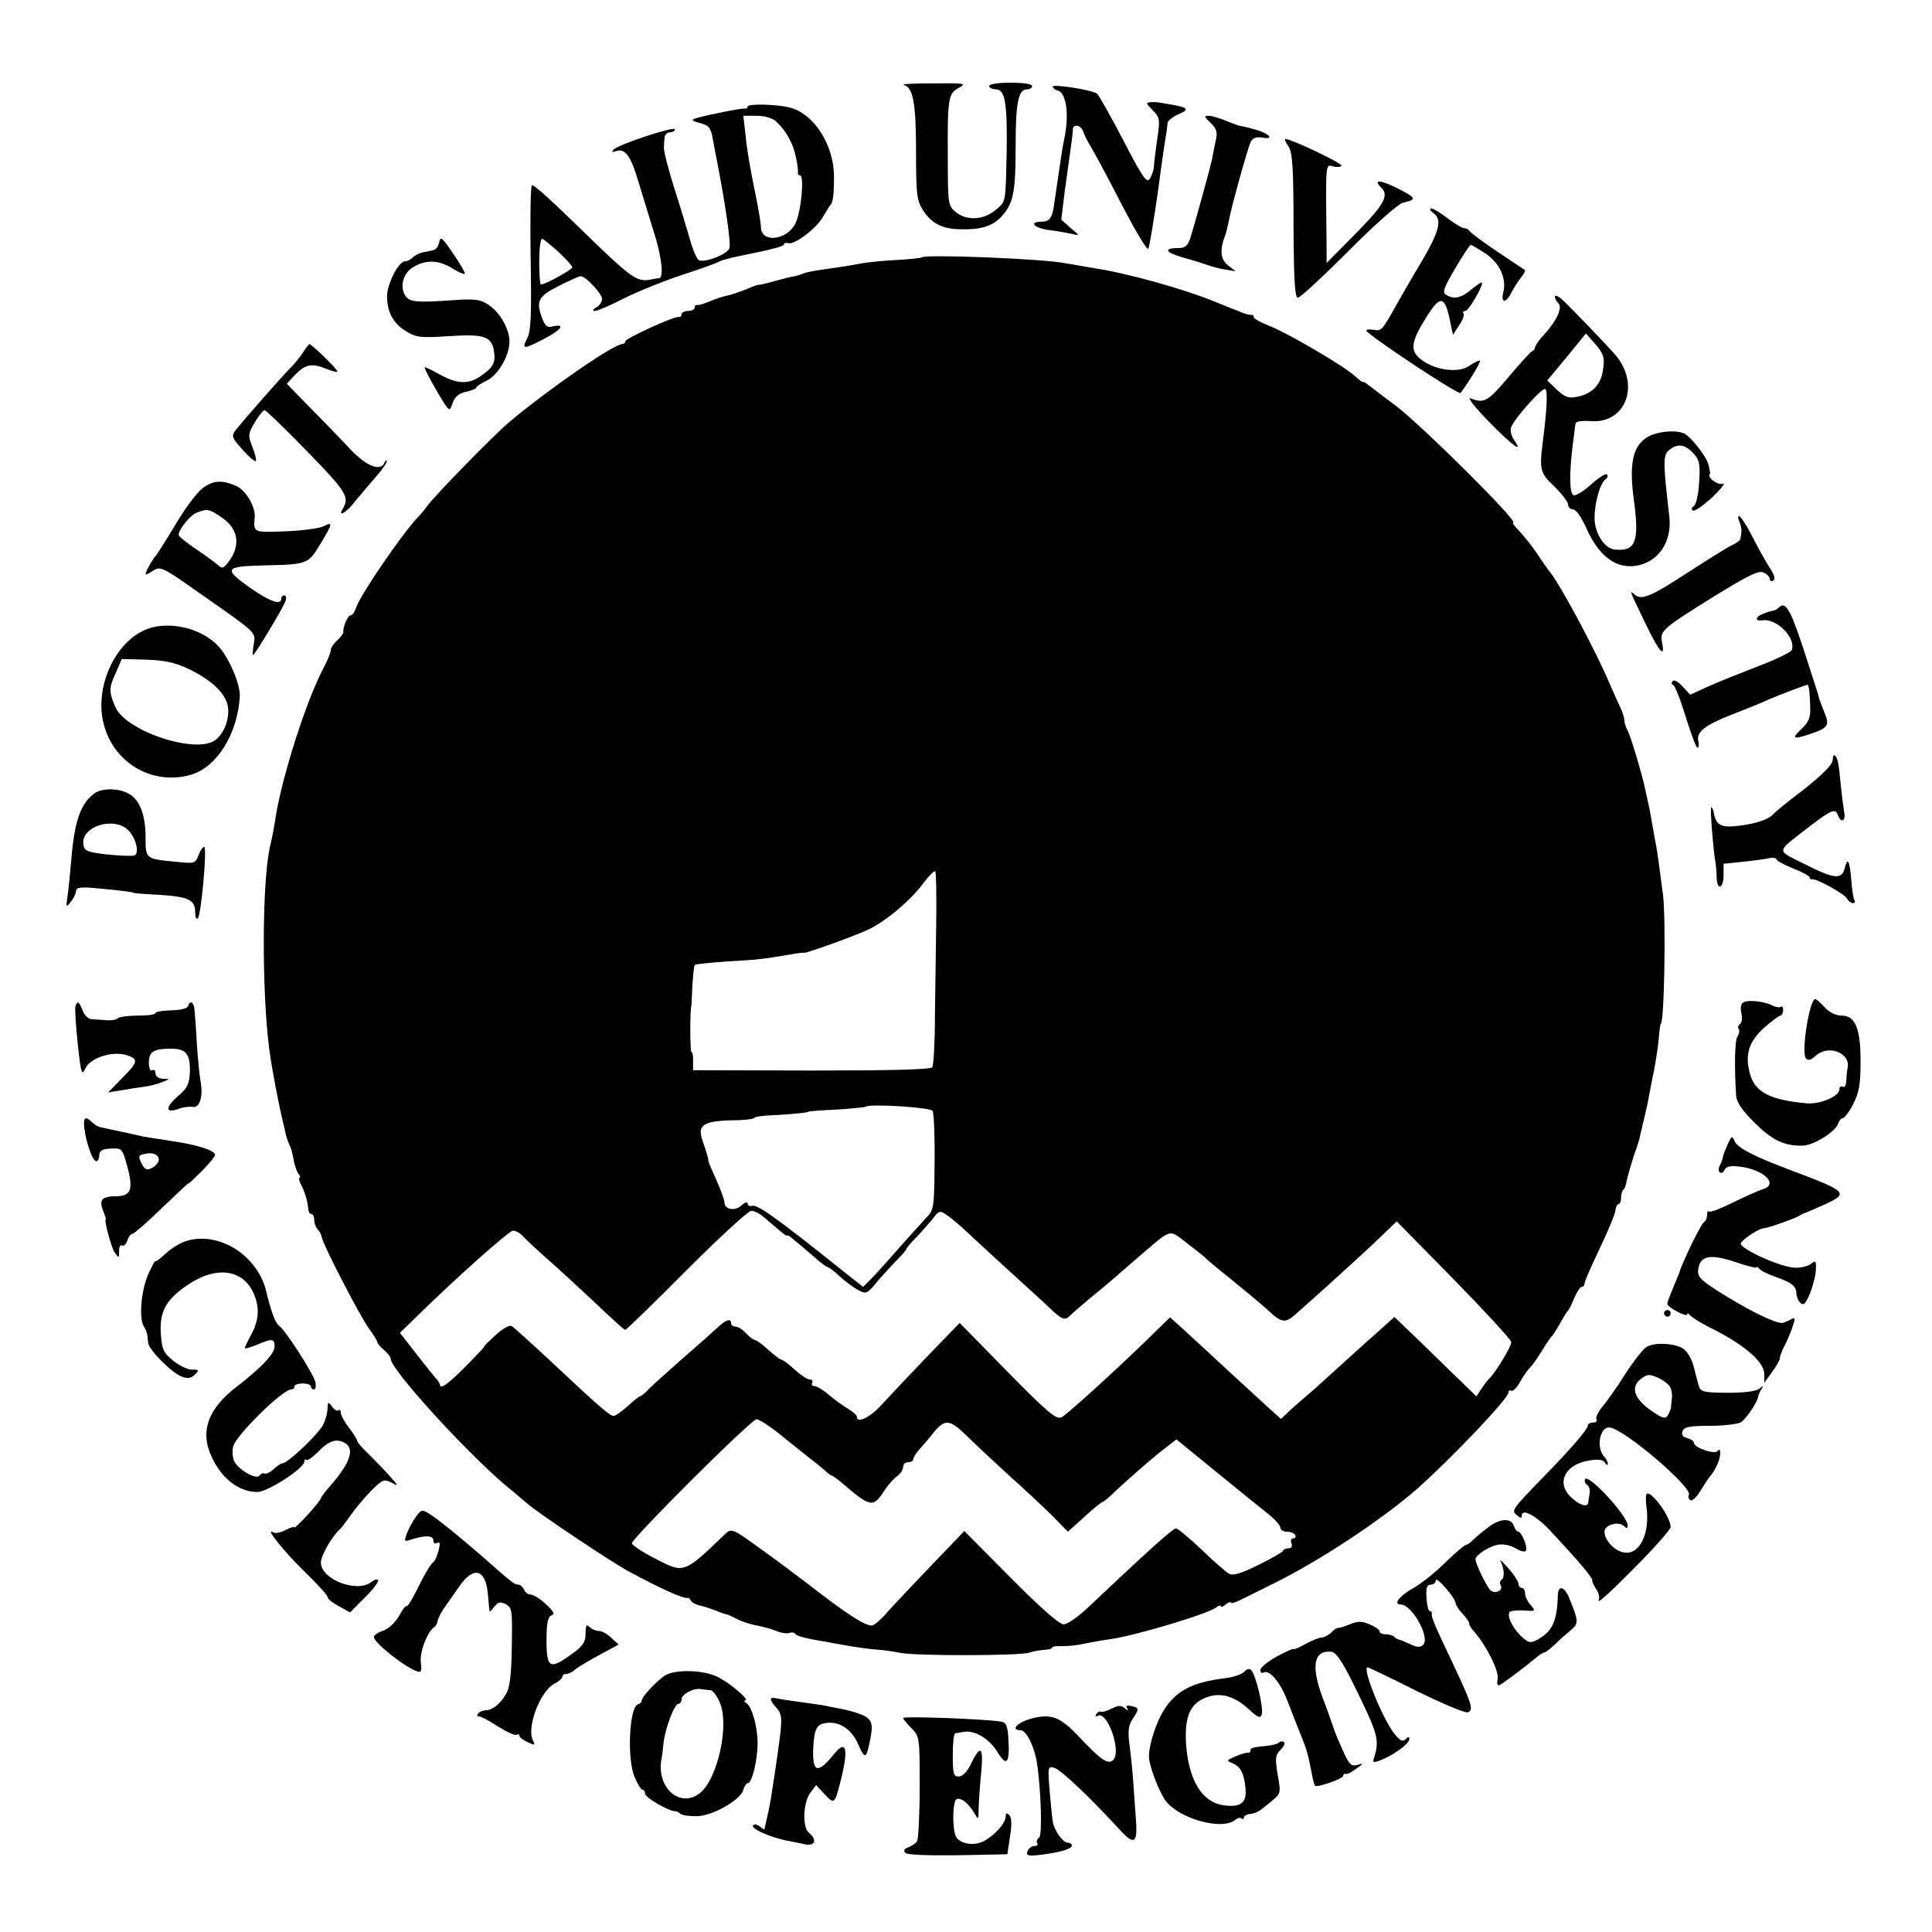 <?xml version="1.0" standalone="no"?>
<!DOCTYPE svg PUBLIC "-//W3C//DTD SVG 20010904//EN"
 "http://www.w3.org/TR/2001/REC-SVG-20010904/DTD/svg10.dtd">
<svg version="1.0" xmlns="http://www.w3.org/2000/svg"
 width="584pt" height="584pt" viewBox="0 0 584 584"
 preserveAspectRatio="xMidYMid meet">
<g transform="translate(0,584) scale(0.1,-0.1)"
fill="#000000" stroke="none">
<path d="M2732 5583 c28 -7 37 -54 37 -201 0 -126 2 -147 20 -176 26 -41 58
-58 113 -59 61 -2 96 9 122 35 39 41 46 73 46 214 0 135 8 174 35 174 8 0 15
5 15 10 0 6 -28 10 -65 10 -37 0 -65 -4 -65 -10 0 -5 9 -10 20 -10 28 0 35
-40 33 -188 -4 -160 -1 -149 -35 -178 -36 -29 -86 -32 -119 -5 -23 19 -24 24
-24 163 -1 183 1 195 34 213 24 13 17 14 -79 13 -58 0 -98 -2 -88 -5z"/>
<path d="M3182 5578 c2 -5 8 -10 13 -11 28 -4 38 -72 22 -147 -5 -21 -12 -71
-32 -207 -5 -32 -14 -43 -35 -43 -40 0 -27 -18 18 -25 26 -3 58 -9 72 -12 25
-6 25 -6 -4 18 l-28 25 11 90 c7 49 15 107 18 129 3 22 6 46 6 53 0 18 24 15
31 -5 3 -10 14 -31 24 -48 10 -16 52 -94 92 -172 41 -79 77 -140 81 -135 3 4
16 81 29 172 12 91 24 172 26 180 1 8 3 21 3 28 1 7 16 19 34 27 33 14 29 20
-23 29 -14 2 -29 5 -35 6 -5 1 -18 2 -27 1 -15 -1 -14 -4 6 -24 22 -22 23 -27
14 -88 -5 -35 -10 -73 -10 -84 -1 -11 -7 -27 -13 -36 -8 -14 -23 7 -80 118
-39 74 -74 137 -79 140 -18 12 -137 30 -134 21z"/>
<path d="M2260 5518 c0 -4 -3 -7 -7 -6 -8 2 -114 -19 -148 -29 -17 -5 -15 -8
11 -15 27 -7 33 -14 39 -50 4 -24 10 -52 12 -63 25 -128 43 -251 38 -265 -6
-19 -77 -46 -93 -36 -6 3 -18 32 -27 64 -9 31 -30 102 -48 157 -17 55 -31 108
-30 118 0 9 1 24 2 32 1 8 8 15 16 15 8 0 15 4 15 9 0 11 -171 -46 -185 -61
-7 -8 -5 -9 7 -5 27 10 45 -14 68 -93 13 -41 33 -109 46 -150 24 -73 31 -139
17 -141 -5 0 -18 -2 -31 -5 -34 -6 -57 10 -152 101 -151 147 -193 185 -202
185 -4 0 -6 -98 -4 -217 3 -175 1 -223 -10 -245 -18 -35 -12 -35 53 -1 50 26
64 46 23 36 -15 -4 -22 2 -30 22 -21 54 -14 69 48 100 31 16 62 30 67 30 15 1
65 -53 65 -69 0 -8 -8 -20 -17 -25 -11 -6 -13 -11 -5 -11 7 0 48 17 90 39 42
21 122 53 177 71 55 18 105 36 110 40 6 4 52 15 103 25 50 10 92 21 92 26 0 5
6 6 13 4 18 -6 86 45 105 80 10 17 19 32 22 35 8 8 11 32 11 86 0 96 -61 191
-134 209 -38 10 -127 12 -127 3z m86 -45 c30 -28 52 -67 60 -109 5 -21 7 -42
6 -46 -1 -5 2 -8 6 -8 14 0 4 -108 -13 -144 -25 -53 -105 -62 -105 -12 0 13
-9 65 -20 117 -11 52 -23 122 -26 157 l-7 62 40 0 c24 0 48 -7 59 -17z m-657
-395 c22 -21 41 -42 41 -46 0 -7 -82 -52 -95 -52 -3 0 -5 32 -5 71 0 39 4 69
9 67 5 -1 27 -20 50 -40z"/>
<path d="M3659 5469 c18 -17 22 -28 16 -53 -3 -17 -9 -42 -11 -56 -6 -28 -50
-188 -65 -237 -9 -27 -16 -33 -40 -33 -44 0 -35 -14 19 -29 26 -7 58 -17 72
-22 14 -5 39 -12 55 -14 l30 -5 -23 18 c-23 18 -26 46 -8 92 3 8 7 26 10 40 7
41 58 224 67 242 6 11 17 15 35 12 39 -7 19 14 -24 25 -20 6 -39 10 -42 10 -3
0 -22 7 -42 15 -21 9 -45 16 -55 16 -14 0 -13 -3 6 -21z"/>
<path d="M3895 5397 c12 -18 15 -65 15 -240 1 -162 4 -217 13 -217 7 0 75 63
152 140 79 80 151 143 165 147 43 10 42 14 -12 42 -56 28 -79 30 -53 4 25 -24
9 -52 -81 -143 l-84 -85 0 45 c-3 264 -4 253 20 247 11 -3 22 -2 25 2 4 7
-152 81 -170 81 -3 0 1 -10 10 -23z"/>
<path d="M4334 5195 c26 -20 17 -55 -40 -151 -26 -43 -58 -99 -72 -124 -45
-80 -46 -81 -69 -77 -13 2 -23 1 -23 -2 0 -11 279 -196 285 -189 32 44 64 98
58 98 -5 0 -19 -7 -32 -16 -30 -22 -99 -14 -141 16 -39 28 -37 53 10 129 45
72 58 69 75 -18 l7 -33 18 28 c11 15 17 31 14 36 -3 4 -1 8 5 8 10 0 51 70 51
85 0 4 -14 -5 -31 -19 -32 -27 -54 -32 -78 -17 -12 8 -6 22 28 80 23 39 44 71
47 71 2 0 22 -12 44 -26 43 -29 65 -76 54 -118 -8 -34 9 -33 26 2 8 15 21 35
29 45 8 9 12 19 10 21 -2 1 -40 27 -84 56 -44 30 -81 57 -83 62 -2 4 -9 8 -15
8 -7 0 -30 14 -51 30 -22 17 -44 30 -50 30 -6 0 -3 -7 8 -15z"/>
<path d="M1328 5109 c-2 -12 -10 -24 -18 -25 -8 -2 -23 -5 -33 -7 -9 -2 -23
-9 -29 -15 -7 -7 -17 -12 -24 -12 -19 0 -54 -68 -54 -105 0 -48 18 -82 57
-106 31 -19 44 -21 131 -15 110 7 130 -1 136 -52 3 -21 -2 -36 -17 -50 -52
-46 -86 -49 -155 -10 -18 10 -35 18 -38 18 -5 0 36 -74 62 -114 13 -18 14 -18
23 8 7 18 20 28 41 32 16 4 30 9 30 13 0 3 14 12 30 20 34 15 70 75 70 118 0
39 -29 89 -64 112 -24 16 -41 18 -100 14 -115 -8 -136 -7 -150 12 -19 27 -8
70 24 88 38 23 76 21 117 -4 19 -12 36 -19 38 -17 2 2 -13 30 -35 61 -32 48
-39 54 -42 36z"/>
<path d="M2786 5062 c-3 -2 -37 -6 -78 -8 -40 -2 -86 -7 -103 -10 -60 -11 -71
-12 -120 -19 -27 -4 -53 -9 -57 -12 -5 -2 -16 -6 -26 -8 -9 -1 -37 -8 -62 -15
-25 -7 -46 -12 -48 -11 -1 1 -18 -6 -38 -14 -20 -8 -46 -17 -58 -19 -11 -2
-34 -10 -51 -17 -16 -7 -33 -12 -37 -11 -5 1 -8 -2 -8 -8 0 -5 -9 -10 -20 -10
-11 0 -20 -5 -20 -10 0 -6 -3 -9 -8 -8 -11 4 -162 -65 -162 -74 0 -4 -4 -8 -9
-8 -26 0 -227 -139 -343 -237 -45 -38 -218 -215 -243 -248 -11 -15 -27 -34
-36 -43 -47 -51 -172 -233 -183 -270 -4 -12 -11 -22 -16 -22 -9 0 -25 -39 -22
-51 0 -4 -8 -15 -18 -24 -11 -10 -20 -23 -20 -30 0 -7 -10 -32 -23 -56 -50
-95 -122 -318 -143 -444 -6 -40 -11 -65 -18 -95 -24 -106 -25 -436 -2 -612 8
-60 28 -164 41 -218 3 -11 7 -29 9 -40 3 -11 8 -25 11 -31 4 -5 9 -25 12 -42
3 -18 10 -38 15 -45 6 -6 7 -12 4 -12 -4 0 -2 -9 4 -21 11 -20 21 -53 22 -76
1 -7 5 -13 10 -13 4 0 8 -8 8 -18 0 -10 5 -23 11 -29 6 -6 11 -17 12 -24 4
-23 117 -241 143 -276 13 -17 24 -35 24 -39 0 -4 9 -15 21 -25 11 -9 20 -21
20 -26 -1 -31 222 -276 345 -381 22 -18 53 -44 69 -58 38 -32 248 -172 300
-201 103 -56 173 -87 184 -83 2 1 7 -3 10 -9 4 -6 16 -12 26 -14 11 -2 31 -9
45 -14 14 -6 28 -11 33 -12 4 0 20 -7 35 -15 15 -8 41 -16 57 -19 17 -3 43
-10 59 -16 16 -7 35 -10 42 -7 8 3 16 1 18 -3 5 -7 27 -13 111 -27 11 -2 36
-7 55 -10 19 -3 53 -8 75 -10 22 -1 56 -6 75 -10 46 -10 358 -9 390 0 14 5 35
8 48 9 12 1 22 3 22 6 0 4 14 6 32 5 18 0 48 3 68 8 19 4 53 10 75 13 75 10
298 77 321 96 8 6 14 8 14 4 0 -4 7 -2 15 5 8 7 15 9 15 6 0 -4 12 -1 28 7 15
7 58 29 97 48 141 69 329 193 438 288 104 92 277 274 277 292 0 6 4 8 8 5 5
-3 17 9 27 27 10 18 24 38 31 44 7 7 22 29 35 50 13 21 26 40 29 43 4 3 15 21
26 40 10 19 22 37 25 40 3 3 11 20 18 37 8 18 17 33 22 33 5 0 9 5 9 11 0 6
21 54 46 106 25 52 46 103 47 114 1 10 5 19 9 19 4 0 8 8 8 18 0 10 3 22 7 26
4 3 8 13 9 21 2 14 21 79 31 105 3 8 7 21 9 29 1 7 8 34 14 60 6 25 13 57 15
71 3 14 9 48 15 75 5 28 12 70 14 95 2 25 5 45 6 45 11 0 16 316 7 390 -4 28
-9 68 -12 90 -3 22 -7 51 -10 65 -3 14 -7 39 -10 55 -3 17 -7 41 -10 55 -3 14
-8 36 -11 50 -9 46 -45 165 -54 182 -6 10 -10 24 -10 31 0 8 -6 27 -14 43 -8
16 -21 47 -31 69 -42 99 -152 305 -183 340 -5 6 -17 24 -28 40 -19 30 -47 65
-72 91 -7 8 -11 14 -8 14 20 0 -279 297 -358 356 -34 25 -69 52 -78 59 -10 8
-18 13 -18 10 0 -2 -11 6 -24 18 -34 31 -203 130 -259 152 -26 10 -47 22 -47
26 0 5 -3 8 -7 7 -5 0 -17 2 -28 7 -11 4 -45 18 -75 30 -96 40 -267 88 -370
104 -36 6 -75 13 -88 15 -66 14 -426 28 -436 18z m44 -2009 c-1 -81 -3 -211
-4 -288 0 -77 -4 -145 -8 -151 -5 -7 -122 -10 -365 -10 l-358 1 0 28 c1 15 -2
27 -5 27 -4 0 -5 127 0 140 0 3 2 31 3 62 2 31 5 59 7 61 3 3 48 7 100 11 93
5 107 7 190 21 22 4 41 6 42 5 4 -2 147 49 188 68 52 23 127 85 167 137 19 26
37 44 40 41 3 -2 4 -71 3 -153z m-11 -571 c4 -6 7 -77 6 -156 -1 -137 -2 -144
-26 -168 -13 -14 -51 -56 -84 -93 -33 -38 -70 -79 -83 -92 l-23 -23 -57 45
c-205 164 -264 206 -279 200 -7 -2 -13 1 -13 7 0 6 -8 4 -19 -6 -19 -18 -51
-12 -51 9 0 7 -11 38 -25 69 -14 31 -25 57 -24 59 1 3 -6 26 -19 64 -14 45 7
56 111 57 26 1 47 4 47 7 0 3 26 7 58 8 57 3 107 8 107 11 0 1 38 4 85 6 46 3
86 7 88 9 10 9 194 -2 201 -13z m-508 -323 c13 -11 34 -29 47 -40 12 -10 22
-17 22 -14 0 5 14 -7 84 -67 17 -15 34 -28 37 -28 4 0 20 -12 36 -27 17 -16
42 -34 56 -42 24 -13 28 -12 53 18 14 18 42 47 60 67 19 19 34 36 34 39 0 2
12 17 28 33 15 15 37 41 50 56 20 27 23 28 44 13 13 -8 48 -38 78 -67 30 -28
91 -84 134 -123 44 -40 87 -79 95 -87 39 -38 50 -43 64 -28 7 7 35 31 61 53
53 43 56 46 140 119 112 96 97 91 153 49 26 -20 50 -39 53 -42 3 -4 41 -36 85
-71 44 -36 91 -75 105 -88 47 -44 55 -44 96 -6 22 19 64 57 94 84 30 27 88 80
129 118 l73 70 172 -175 c94 -96 172 -181 174 -189 3 -11 -48 -95 -69 -114 -3
-3 -12 -15 -21 -28 l-15 -23 -101 98 c-55 54 -111 108 -124 120 l-23 22 -40
-36 c-22 -19 -75 -67 -118 -106 -43 -39 -88 -80 -100 -90 -12 -10 -36 -31 -54
-47 l-31 -29 -39 35 c-21 19 -76 70 -123 113 -47 44 -105 97 -129 119 l-44 40
-37 -36 c-101 -100 -274 -258 -291 -266 -16 -8 -42 14 -164 138 l-144 147 -95
-98 c-52 -54 -113 -119 -137 -145 -37 -42 -79 -63 -79 -40 0 4 -12 15 -27 24
-16 9 -41 28 -58 42 -16 14 -36 26 -43 26 -7 0 -10 5 -7 10 3 6 0 10 -7 10 -8
0 -28 14 -46 30 -18 17 -36 30 -40 30 -4 0 -22 14 -40 30 -18 17 -37 30 -41
30 -4 0 -16 9 -26 20 -10 11 -24 20 -32 20 -7 0 -13 5 -13 10 0 16 -16 11 -41
-13 -13 -12 -60 -54 -104 -92 -44 -39 -90 -80 -102 -92 -12 -13 -24 -23 -27
-23 -3 0 -20 -13 -38 -30 -18 -16 -37 -30 -43 -30 -11 0 -40 24 -190 165 -59
55 -112 103 -119 107 -6 3 -28 -9 -48 -28 -21 -19 -36 -34 -34 -34 2 0 -26
-30 -62 -66 -43 -43 -68 -62 -71 -53 -2 8 -7 16 -10 19 -4 3 -30 36 -59 73
l-53 68 43 42 c125 123 287 267 299 267 8 0 22 -8 30 -17 9 -10 42 -41 75 -70
32 -28 97 -88 144 -132 47 -45 87 -81 90 -81 3 0 87 81 185 180 99 99 187 180
196 180 9 0 27 -9 40 -21z m42 -651 c29 -24 70 -56 91 -73 21 -16 45 -36 52
-42 7 -7 15 -13 17 -13 3 0 16 -9 29 -20 91 -78 97 -79 133 -23 10 15 27 34
37 41 10 7 18 20 18 28 0 8 7 14 15 14 8 0 15 4 15 8 0 5 9 20 21 33 12 13 29
33 38 45 36 45 50 45 100 -3 25 -25 84 -80 130 -122 47 -42 106 -97 132 -123
l47 -48 50 45 c27 25 52 45 55 45 3 0 21 15 39 33 51 47 117 105 153 132 l31
24 125 -102 c69 -56 139 -113 157 -127 17 -14 32 -31 32 -37 0 -7 9 -13 19
-13 11 0 23 -4 26 -10 3 -5 1 -10 -5 -10 -7 0 -10 -7 -6 -15 3 -9 0 -15 -8
-15 -8 0 -16 -3 -18 -8 -1 -4 -35 -23 -75 -43 -51 -25 -76 -33 -88 -26 -9 5
-46 37 -83 73 -37 35 -72 64 -77 64 -10 0 -85 -68 -264 -237 -30 -29 -64 -53
-76 -53 -13 0 -70 50 -160 141 l-140 141 -100 -104 c-55 -58 -114 -120 -131
-139 -16 -20 -37 -38 -46 -42 -17 -6 -79 34 -193 123 -33 25 -99 75 -147 109
-84 61 -87 62 -106 44 -125 -120 -124 -120 -210 -75 -40 20 -72 42 -72 47 0
15 361 375 377 375 7 0 37 -19 66 -42z"/>
<path d="M4700 4943 c0 -5 5 -14 11 -20 13 -13 -6 -54 -45 -96 -14 -15 -26
-32 -26 -37 0 -4 -4 -10 -9 -12 -4 -1 -37 -37 -72 -79 -63 -74 -73 -79 -114
-63 -11 4 13 -27 54 -69 72 -74 109 -101 77 -56 -8 12 -12 29 -8 38 10 26 94
121 103 115 8 -4 5 -63 -8 -164 -10 -80 -7 -91 36 -131 22 -22 41 -46 41 -54
0 -8 7 -15 15 -15 9 0 25 -23 39 -54 37 -84 86 -123 146 -117 70 8 115 71 106
149 -20 175 -20 188 4 205 25 18 47 12 73 -18 14 -16 17 -33 13 -84 -2 -35 -9
-67 -16 -71 -7 -4 -8 -10 -3 -13 5 -4 32 15 59 40 27 26 41 44 32 41 -14 -6
-48 18 -40 29 1 1 2 4 1 6 0 1 -2 10 -4 20 -4 23 -51 84 -73 96 -26 13 -86 7
-115 -12 -42 -27 -53 -81 -38 -190 17 -125 5 -155 -59 -148 -31 4 -60 50 -60
95 0 47 17 107 34 118 6 4 7 10 3 14 -3 4 -25 -10 -47 -30 -23 -21 -47 -35
-53 -33 -13 4 -14 62 -3 152 4 28 7 56 8 63 1 8 15 11 47 9 106 -8 150 111 74
200 -34 39 -146 155 -166 172 -9 7 -17 9 -17 4z m146 -217 c-5 -47 -32 -76
-77 -85 -28 -6 -38 -2 -63 21 l-29 28 59 71 58 71 29 -33 c24 -28 28 -41 23
-73z"/>
<path d="M915 4773 c-10 -14 -27 -36 -39 -47 -22 -22 -142 -158 -165 -188 -12
-16 -9 -23 22 -57 19 -22 38 -37 40 -35 3 3 -2 22 -10 43 -14 35 -13 40 7 74
12 20 25 37 30 37 4 0 62 -56 128 -124 120 -123 130 -139 107 -176 -15 -25 15
-7 37 23 14 17 42 50 61 72 20 22 36 45 36 50 0 6 -3 4 -6 -2 -11 -30 -55 -13
-104 39 -27 29 -81 85 -121 125 l-71 73 23 25 c32 34 52 38 94 21 20 -8 36
-12 36 -9 0 7 -78 83 -85 83 -1 0 -11 -12 -20 -27z"/>
<path d="M611 4363 c-17 -13 -54 -63 -82 -111 -29 -48 -55 -89 -58 -92 -8 -7
-31 -48 -31 -55 0 -3 10 1 23 10 22 14 28 11 136 -65 180 -126 174 -120 168
-157 -3 -18 -4 -33 -2 -33 5 0 90 141 98 163 3 9 2 17 -3 17 -6 0 -10 -4 -10
-10 0 -20 -33 -9 -91 31 -86 61 -82 67 44 70 126 3 129 4 165 64 38 63 39 69
10 54 -12 -6 -63 -13 -115 -15 -98 -4 -97 -4 -93 43 2 33 -28 83 -58 95 -43
18 -69 16 -101 -9z m60 -88 c50 -33 57 -85 20 -133 -15 -20 -20 -22 -32 -10
-8 7 -38 29 -66 48 -29 19 -53 39 -53 43 0 16 34 59 54 67 32 13 39 12 77 -15z"/>
<path d="M5258 4263 c4 -10 7 -24 6 -30 -1 -7 -2 -17 -3 -21 0 -5 -12 -14 -24
-19 -13 -6 -69 -41 -125 -77 -122 -80 -149 -91 -170 -74 -18 15 -18 17 33 -89
41 -85 59 -105 49 -55 -7 35 -1 41 160 141 103 63 133 78 148 70 10 -5 18 -14
18 -20 0 -6 5 -7 10 -4 7 4 4 16 -7 33 -10 15 -34 57 -53 94 -19 38 -39 68
-43 68 -4 0 -4 -8 1 -17z"/>
<path d="M5376 4003 c-4 -5 -11 -8 -14 -8 -4 -1 -17 -4 -29 -9 -27 -9 -31 -25
-5 -21 43 6 102 -54 88 -90 -2 -6 -47 -28 -99 -48 -52 -20 -120 -47 -151 -61
l-57 -26 -24 26 c-14 15 -26 21 -30 14 -3 -5 -2 -10 2 -10 5 0 22 -43 38 -95
16 -52 32 -95 36 -95 4 0 5 8 3 18 -8 28 17 49 101 82 44 17 94 37 110 45 32
14 113 45 119 45 4 0 7 -28 8 -72 1 -27 -6 -42 -27 -62 -31 -29 -25 -32 26
-15 56 19 60 26 44 65 -8 19 -15 38 -16 42 -3 13 -7 26 -49 155 -39 117 -53
141 -74 120z"/>
<path d="M432 3933 c-88 -43 -144 -171 -120 -275 27 -122 147 -194 265 -160
79 23 142 125 148 238 1 34 -28 106 -60 145 -51 62 -163 87 -233 52z m140
-116 c76 -37 118 -81 118 -125 0 -37 -15 -70 -39 -89 -58 -44 -272 27 -303
101 -19 46 -19 57 2 102 l18 42 74 -2 c56 -2 86 -8 130 -29z"/>
<path d="M5540 3543 c0 -13 -29 -43 -87 -89 -49 -37 -90 -71 -93 -75 -12 -15
-52 -29 -103 -35 -55 -7 -70 1 -77 41 -1 6 -4 12 -7 15 -5 5 6 -134 13 -170 1
-8 3 -27 3 -42 1 -41 21 -34 21 6 l0 35 58 6 c31 3 67 8 80 11 12 2 22 1 22
-4 0 -4 23 -16 50 -27 28 -11 50 -23 50 -27 0 -4 3 -7 8 -6 12 3 96 -43 105
-58 4 -8 13 -14 18 -14 6 0 8 4 4 10 -3 5 -7 32 -9 60 -5 60 -11 71 -20 35 -9
-35 -32 -32 -123 14 -86 44 -88 31 21 116 65 49 74 52 82 30 9 -23 23 -18 19
8 -2 12 -7 47 -10 77 -7 74 -10 88 -18 96 -4 4 -7 -2 -7 -13z"/>
<path d="M283 3440 c-42 -33 -59 -86 -69 -215 -3 -33 -7 -76 -10 -95 -5 -33
-4 -34 10 -16 9 11 16 26 16 33 0 11 15 13 73 7 66 -6 102 -11 102 -13 0 -1
36 -4 79 -6 87 -6 106 -15 106 -53 0 -14 3 -22 8 -18 10 10 29 216 19 216 -4
0 -12 -11 -17 -25 -9 -25 -13 -26 -67 -20 -94 9 -93 8 -93 76 0 66 -18 112
-51 130 -34 18 -84 17 -106 -1z m106 -111 c23 -25 33 -69 17 -75 -6 -2 -43 -1
-81 3 -62 7 -70 11 -73 30 -8 56 95 87 137 42z"/>
<path d="M5270 2810 c-8 -5 -10 -17 -6 -33 3 -14 1 -29 -4 -32 -6 -4 -8 -11
-4 -16 3 -5 1 -15 -4 -22 -8 -10 -10 -88 -4 -180 1 -18 19 -45 56 -81 53 -53
91 -71 147 -69 33 2 97 42 105 66 3 9 9 17 14 17 5 0 20 19 32 43 17 33 22 60
22 122 1 103 -15 145 -56 145 -18 0 -38 9 -52 25 -13 14 -26 25 -29 25 -17 0
-42 -156 -29 -178 7 -9 14 -8 32 8 38 33 104 7 95 -38 -2 -9 -4 -27 -4 -40 -1
-13 -5 -20 -11 -17 -5 3 -10 0 -10 -8 0 -21 -59 -46 -100 -42 -108 10 -153 33
-169 85 -18 60 -6 100 41 143 23 20 45 37 50 37 4 0 8 8 8 17 0 9 -3 13 -6 10
-4 -3 -14 -2 -23 2 -25 14 -77 20 -91 11z"/>
<path d="M228 2798 c-2 -7 1 -58 7 -113 10 -93 12 -98 24 -73 17 33 86 53 129
37 31 -12 28 -21 -20 -69 l-41 -42 39 6 c21 4 53 9 69 11 17 2 41 8 55 14 24
9 24 10 3 10 -14 1 -23 7 -23 17 0 8 -4 12 -10 9 -6 -4 -10 6 -10 23 0 33 14
42 67 42 46 0 58 -16 57 -70 -2 -38 -7 -49 -39 -76 -37 -33 -34 -51 7 -35 12
4 31 7 41 5 21 -3 32 33 23 79 -3 17 -8 68 -11 112 -2 44 -6 90 -7 103 -2 23
-14 30 -20 10 -2 -6 -25 -12 -51 -12 -26 -1 -47 -4 -47 -8 0 -5 -24 -8 -54 -8
-30 0 -57 -4 -60 -8 -2 -4 -17 -7 -33 -6 -15 1 -36 3 -46 3 -10 1 -22 12 -27
26 -11 28 -16 31 -22 13z"/>
<path d="M255 2429 c6 -46 25 -99 36 -99 5 0 9 8 9 18 0 13 9 19 34 20 31 2
35 -1 44 -30 27 -89 22 -113 -25 -114 -44 0 -54 -10 -42 -42 6 -15 10 -27 9
-27 -7 0 16 -84 26 -100 14 -19 14 -19 14 3 0 13 4 21 9 17 5 -3 12 4 16 15 3
11 10 20 15 20 4 0 45 35 89 78 45 43 81 77 81 75 0 -2 18 15 40 37 22 22 40
44 40 49 0 13 -48 29 -125 41 -38 6 -79 12 -90 14 -24 6 -115 25 -133 29 -7 2
-18 9 -24 15 -20 20 -27 14 -23 -19z m225 -95 c0 -7 -9 -18 -20 -24 -15 -8
-21 -6 -30 9 -13 26 -13 29 8 33 24 6 42 -2 42 -18z"/>
<path d="M5222 2380 c-7 -16 -14 -33 -14 -37 0 -4 -4 -16 -9 -25 -5 -10 -5
-19 0 -22 5 -3 11 0 14 8 4 9 17 13 41 10 76 -7 125 -54 74 -69 -13 -4 -53
-22 -90 -40 -36 -18 -69 -31 -72 -27 -3 3 -6 -2 -6 -10 0 -9 -3 -18 -7 -20
-10 -4 -67 -121 -78 -158 -1 -3 -9 -22 -18 -44 -9 -21 -17 -42 -17 -47 0 -11
60 -42 60 -32 0 5 4 3 8 -2 4 -6 37 -27 75 -45 93 -48 150 -98 150 -133 l0
-27 23 32 c13 17 24 37 24 42 0 6 6 22 13 36 8 14 19 40 25 58 10 29 9 31 -6
23 -9 -5 -20 -9 -24 -10 -21 -1 -86 30 -167 79 -77 47 -90 59 -88 79 4 45 34
52 110 27 37 -13 67 -20 67 -17 0 3 4 1 8 -4 4 -6 25 -16 47 -24 50 -17 65
-29 65 -50 0 -9 5 -22 12 -29 10 -10 16 -3 30 30 9 24 17 56 17 72 1 25 -1 27
-14 16 -9 -7 -31 -13 -50 -12 -44 2 -168 58 -163 74 4 11 55 45 68 45 11 0 86
26 105 36 11 6 22 12 25 12 3 1 26 11 53 23 77 35 72 40 -93 102 -117 44 -167
69 -177 91 -7 17 -9 16 -21 -11z"/>
<path d="M564 2089 c-18 -5 -46 -22 -63 -38 -17 -16 -31 -26 -31 -23 0 4 -10
-13 -21 -38 -22 -47 -30 -135 -14 -160 9 -15 10 -19 13 -50 3 -21 71 -90 101
-101 18 -7 28 -6 40 6 14 13 13 15 -9 15 -14 0 -40 13 -58 28 -28 23 -33 34
-36 82 -4 67 17 104 86 149 82 54 160 44 193 -25 20 -43 19 -82 -5 -127 -11
-20 -20 -39 -20 -42 0 -3 16 2 36 10 48 20 54 19 54 -6 0 -21 -41 -64 -115
-121 -86 -66 -111 -135 -76 -210 30 -67 83 -108 139 -108 31 0 142 72 142 92
0 6 3 9 6 5 3 -3 18 7 33 22 33 35 57 44 82 30 33 -17 18 -62 -45 -133 -14
-16 -26 -32 -26 -35 0 -3 -18 -26 -40 -50 -22 -24 -40 -41 -40 -38 0 3 -12 0
-27 -8 -15 -8 -31 -11 -37 -7 -28 17 34 -60 95 -119 38 -37 69 -71 69 -76 0
-6 15 -18 34 -28 l34 -19 46 46 c25 25 42 48 39 52 -3 3 -12 1 -19 -5 -43 -36
-154 6 -154 58 0 22 36 83 60 103 3 3 17 21 30 40 13 19 41 52 61 73 34 34 40
37 61 26 23 -12 23 -11 -2 17 -14 16 -42 45 -62 65 -21 20 -38 39 -38 43 0 4
-11 22 -25 40 -14 18 -25 39 -25 46 0 7 -3 10 -7 7 -3 -4 -12 1 -19 11 -12 16
-13 15 -14 -6 0 -13 -6 -35 -14 -50 -15 -28 -103 -112 -121 -115 -5 0 -19 -9
-29 -19 -10 -9 -23 -15 -27 -12 -4 2 -10 0 -14 -6 -9 -14 -61 15 -76 41 -6 11
-8 33 -4 47 8 33 149 172 175 172 6 0 10 4 10 9 0 5 11 9 25 9 14 0 25 -4 25
-9 0 -5 4 -9 9 -9 5 0 7 10 4 23 -7 27 -92 159 -110 170 -10 6 -24 44 -38 102
-25 109 -142 184 -241 154z"/>
<path d="M5030 1870 c0 -5 5 -10 10 -10 6 0 10 5 10 10 0 6 -4 10 -10 10 -5 0
-10 -4 -10 -10z"/>
<path d="M4978 1769 c-10 -5 -39 -42 -65 -82 -25 -40 -57 -85 -70 -100 -13
-16 -21 -33 -17 -38 3 -5 -2 -9 -10 -9 -9 0 -16 -4 -16 -8 0 -12 -50 -70 -135
-157 -95 -98 -97 -101 -80 -115 12 -10 15 -10 15 -1 0 23 44 -1 85 -45 88 -94
128 -142 128 -150 -1 -5 5 -17 12 -28 8 -10 11 -26 7 -35 -3 -9 45 35 106 97
62 62 112 119 112 126 0 31 -60 113 -73 100 -2 -3 -3 -21 0 -40 11 -80 -21
-144 -67 -137 -29 4 -60 37 -60 63 0 21 43 33 59 17 8 -8 11 -7 11 2 0 29
-121 160 -129 139 -2 -6 1 -13 7 -17 6 -4 9 -15 7 -26 -2 -11 -4 -23 -4 -27
-2 -16 -29 -7 -54 18 -43 43 -16 97 55 109 29 5 43 3 49 -6 5 -8 9 -9 9 -4 0
6 -5 16 -10 21 -26 26 -15 91 15 89 42 -2 254 -183 240 -204 -3 -5 -1 -12 5
-16 5 -3 18 9 29 27 11 18 24 38 29 44 17 19 32 53 32 71 0 11 -3 14 -8 7 -8
-12 -72 10 -72 25 0 5 -9 11 -20 14 -13 3 -18 10 -14 21 5 13 22 16 81 16 41
0 83 5 94 10 16 9 52 62 54 80 0 3 4 12 9 20 7 12 6 13 -5 3 -8 -8 -43 -13
-95 -13 -70 0 -83 3 -88 18 -3 9 -10 36 -16 60 -6 24 -20 48 -33 56 -26 16
-85 19 -109 5z m68 -118 c6 -7 9 -23 8 -35 -1 -11 -3 -25 -3 -31 -1 -5 -5 -16
-10 -24 -7 -11 -17 -8 -50 15 -51 36 -63 70 -32 95 19 15 26 16 49 6 15 -6 32
-18 38 -26z"/>
<path d="M1257 1255 c-9 -13 -22 -36 -27 -50 -9 -24 -8 -26 12 -19 43 14 68
13 68 -2 0 -9 5 -12 11 -8 9 5 10 -1 5 -22 -4 -16 -11 -31 -14 -34 -10 -7 -28
-37 -55 -92 -13 -26 -26 -46 -28 -43 -3 2 -13 -11 -23 -30 -11 -19 -31 -38
-47 -44 -16 -5 -29 -14 -29 -19 0 -17 90 -89 130 -104 13 -5 15 1 12 27 -4 31
20 93 40 106 5 3 10 12 11 20 2 8 10 25 20 39 10 14 31 44 47 67 43 61 79 49
85 -28 2 -24 4 -46 5 -49 0 -3 7 3 14 13 12 15 18 16 35 8 19 -11 20 -19 18
-129 -1 -83 -6 -124 -17 -142 -19 -32 -41 -49 -62 -50 -9 0 -20 -5 -23 -10 -4
-6 -3 -9 2 -8 4 1 30 -12 57 -30 27 -17 53 -29 57 -26 5 3 9 2 9 -3 0 -4 11
-13 25 -19 22 -11 24 -10 16 5 -20 38 21 148 64 171 14 7 25 17 25 22 0 4 5 8
12 8 6 0 19 6 27 14 9 7 42 27 74 44 l57 31 -22 20 c-12 12 -29 21 -38 21 -9
0 -21 5 -28 12 -9 9 -12 5 -12 -20 0 -26 -8 -38 -42 -62 -66 -48 -76 -43 -76
41 0 53 4 72 15 76 11 4 7 12 -17 34 -17 16 -38 29 -46 29 -8 0 -17 7 -20 15
-4 8 -11 15 -18 15 -11 0 -22 9 -108 85 -68 59 -128 108 -157 127 -25 16 -27
16 -44 -7z"/>
<path d="M4501 1225 c-15 -11 -36 -28 -45 -37 -10 -10 -21 -18 -25 -18 -4 0
-32 -24 -62 -53 -30 -30 -73 -64 -96 -77 -42 -23 -63 -50 -39 -50 34 0 90
-100 68 -122 -8 -8 -19 -8 -39 2 -16 7 -31 14 -35 14 -3 1 -10 4 -14 9 -4 4
-16 7 -26 7 -10 0 -18 4 -18 9 0 5 -13 14 -30 21 -24 10 -36 10 -60 0 -16 -7
-32 -11 -35 -11 -3 1 -13 -5 -21 -14 -9 -8 -22 -15 -29 -15 -8 0 -30 -9 -50
-20 -19 -11 -35 -17 -35 -15 0 3 -22 -7 -50 -22 -27 -15 -50 -33 -50 -41 0 -7
4 -11 8 -8 18 11 50 -26 72 -81 12 -32 31 -80 42 -107 19 -47 22 -59 34 -121
3 -16 7 -31 9 -33 6 -6 85 21 85 30 0 4 3 7 8 6 4 -2 18 5 32 16 23 16 23 17
3 11 -18 -5 -25 1 -43 42 -12 26 -26 59 -30 73 -5 14 -19 55 -33 91 -35 95
-25 142 28 136 14 -2 32 -29 64 -93 76 -154 81 -172 66 -222 -7 -21 -6 -22 20
-12 38 15 85 49 85 63 0 8 -3 8 -11 0 -9 -9 -17 -5 -33 15 -36 44 -100 202
-82 202 3 0 70 -32 147 -71 78 -38 148 -68 156 -65 18 7 13 24 -47 151 -54
114 -64 137 -62 148 1 4 -2 7 -6 7 -4 0 -9 18 -10 40 -2 30 1 40 13 40 8 0 15
6 15 13 1 14 59 -53 60 -69 0 -5 10 -21 23 -34 12 -14 20 -26 18 -28 -1 -2 5
-14 16 -25 38 -45 75 -119 70 -143 -3 -15 0 -21 7 -17 17 10 78 56 104 78 13
11 26 20 30 20 4 0 18 11 33 25 14 14 36 33 48 43 23 19 23 27 -5 95 -15 37
-34 42 -35 10 -2 -80 -17 -111 -65 -136 -18 -10 -26 -7 -48 14 -27 28 -42 61
-32 72 4 3 23 5 43 4 35 -3 36 -2 20 16 -9 10 -17 26 -17 35 0 9 -4 17 -10 17
-5 0 -10 6 -10 13 0 6 -14 28 -31 47 -17 19 -28 29 -24 23 12 -24 14 -53 4
-58 -5 -4 -6 -11 -3 -17 10 -15 -17 -28 -31 -15 -13 14 -45 81 -45 94 1 13 44
41 71 44 13 2 34 -2 46 -9 36 -20 43 -15 32 18 -6 17 -15 30 -19 30 -5 0 -11
8 -14 18 -8 24 -42 22 -75 -3z"/>
<path d="M3761 787 c-6 -8 -33 -17 -59 -20 -97 -12 -146 -37 -183 -95 -27 -42
-51 -122 -45 -152 6 -35 31 -97 49 -123 42 -55 171 -91 211 -58 7 6 16 8 19 4
4 -3 7 -2 7 3 0 5 9 10 20 11 11 1 25 7 32 13 7 5 24 19 37 30 22 18 23 23 13
76 -8 50 -7 59 9 75 10 10 15 21 10 23 -5 3 -11 3 -15 -1 -3 -4 -18 -8 -34
-10 -48 -5 -52 -6 -52 -15 0 -4 -3 -7 -7 -6 -5 1 -21 -4 -38 -11 -28 -12 -29
-13 -9 -21 24 -10 35 -31 39 -77 4 -43 -15 -57 -66 -50 -66 9 -107 77 -114
189 -4 75 11 114 52 133 45 22 91 11 136 -30 30 -28 37 -30 41 -17 6 19 -18
120 -32 134 -5 5 -14 3 -21 -5z"/>
<path d="M2013 777 c-22 -12 -73 -65 -73 -77 0 -4 -5 -10 -12 -12 -26 -9 -33
-165 -10 -219 9 -22 20 -39 24 -39 5 0 8 -6 8 -12 0 -12 72 -53 91 -53 4 0 11
-3 15 -7 4 -5 26 -8 49 -8 48 0 134 49 142 80 3 11 9 20 14 20 12 0 29 69 29
121 0 50 -17 110 -34 121 -6 4 -8 8 -4 8 17 0 -50 57 -87 73 -43 19 -120 21
-152 4z m135 -46 c7 -1 20 -18 28 -38 29 -68 -6 -227 -59 -272 -61 -50 -135
16 -117 104 1 6 4 27 6 49 6 46 33 116 45 116 5 0 9 6 9 13 0 16 38 36 60 31
8 -1 21 -3 28 -3z"/>
<path d="M2330 704 c0 -4 6 -15 14 -23 23 -25 23 -31 1 -181 -2 -14 -6 -43
-10 -65 -5 -38 -11 -67 -20 -105 -2 -8 -4 -17 -4 -19 -1 -2 -7 2 -14 8 -8 6
-17 8 -20 4 -11 -10 57 -40 113 -49 8 -2 27 -5 43 -9 31 -6 38 14 12 35 -21
17 -17 95 6 123 l16 21 26 -28 c28 -30 30 -28 45 29 28 106 22 140 -16 94 -50
-62 -66 -58 -64 13 3 62 10 76 40 80 40 5 76 -19 96 -64 18 -43 24 -44 32 -7
15 65 12 79 -15 93 -14 7 -44 16 -66 20 -22 4 -47 9 -55 11 -8 1 -40 6 -70 10
-30 4 -63 9 -72 11 -10 3 -18 2 -18 -2z"/>
<path d="M3360 675 c-14 -7 -28 -11 -32 -9 -3 2 -10 -1 -14 -7 -4 -7 -3 -9 3
-6 30 19 75 -110 47 -134 -16 -13 -36 0 -109 78 -51 53 -78 63 -134 49 -44
-11 -69 -36 -36 -36 17 0 41 -48 49 -96 13 -83 17 -222 7 -229 -6 -3 -9 -11
-6 -16 4 -5 0 -9 -8 -9 -8 0 -18 -7 -21 -16 -5 -13 1 -15 37 -11 59 7 97 18
97 28 0 5 -6 9 -13 9 -13 0 -39 35 -44 60 -2 8 -6 50 -10 94 -6 77 -6 78 15
72 20 -7 104 -86 196 -186 46 -51 56 -42 49 39 -2 31 -6 81 -8 111 -2 30 -7
79 -11 107 -5 40 -3 59 10 77 20 32 20 33 -4 39 -13 3 -18 1 -13 -6 5 -9 3 -9
-8 0 -11 9 -20 8 -39 -2z"/>
<path d="M2730 647 c0 -3 11 -17 25 -31 25 -25 25 -28 25 -178 0 -84 -4 -158
-8 -164 -4 -6 -16 -14 -26 -18 -13 -4 -16 -10 -9 -17 6 -6 69 -8 159 -7 l149
3 8 54 c6 36 5 57 -2 64 -8 8 -11 7 -11 -4 0 -21 -39 -63 -72 -77 -31 -13 -72
-3 -80 20 -10 29 -8 102 3 109 13 8 39 -14 56 -45 10 -17 11 -16 11 10 0 16 3
64 7 107 9 86 0 97 -29 37 -12 -25 -26 -40 -38 -40 -16 0 -18 9 -18 65 0 36 3
65 8 66 4 0 15 2 25 4 33 6 78 -21 102 -61 28 -46 38 -34 33 41 -2 39 -7 49
-23 51 -46 8 -295 17 -295 11z"/>
</g>
</svg>
